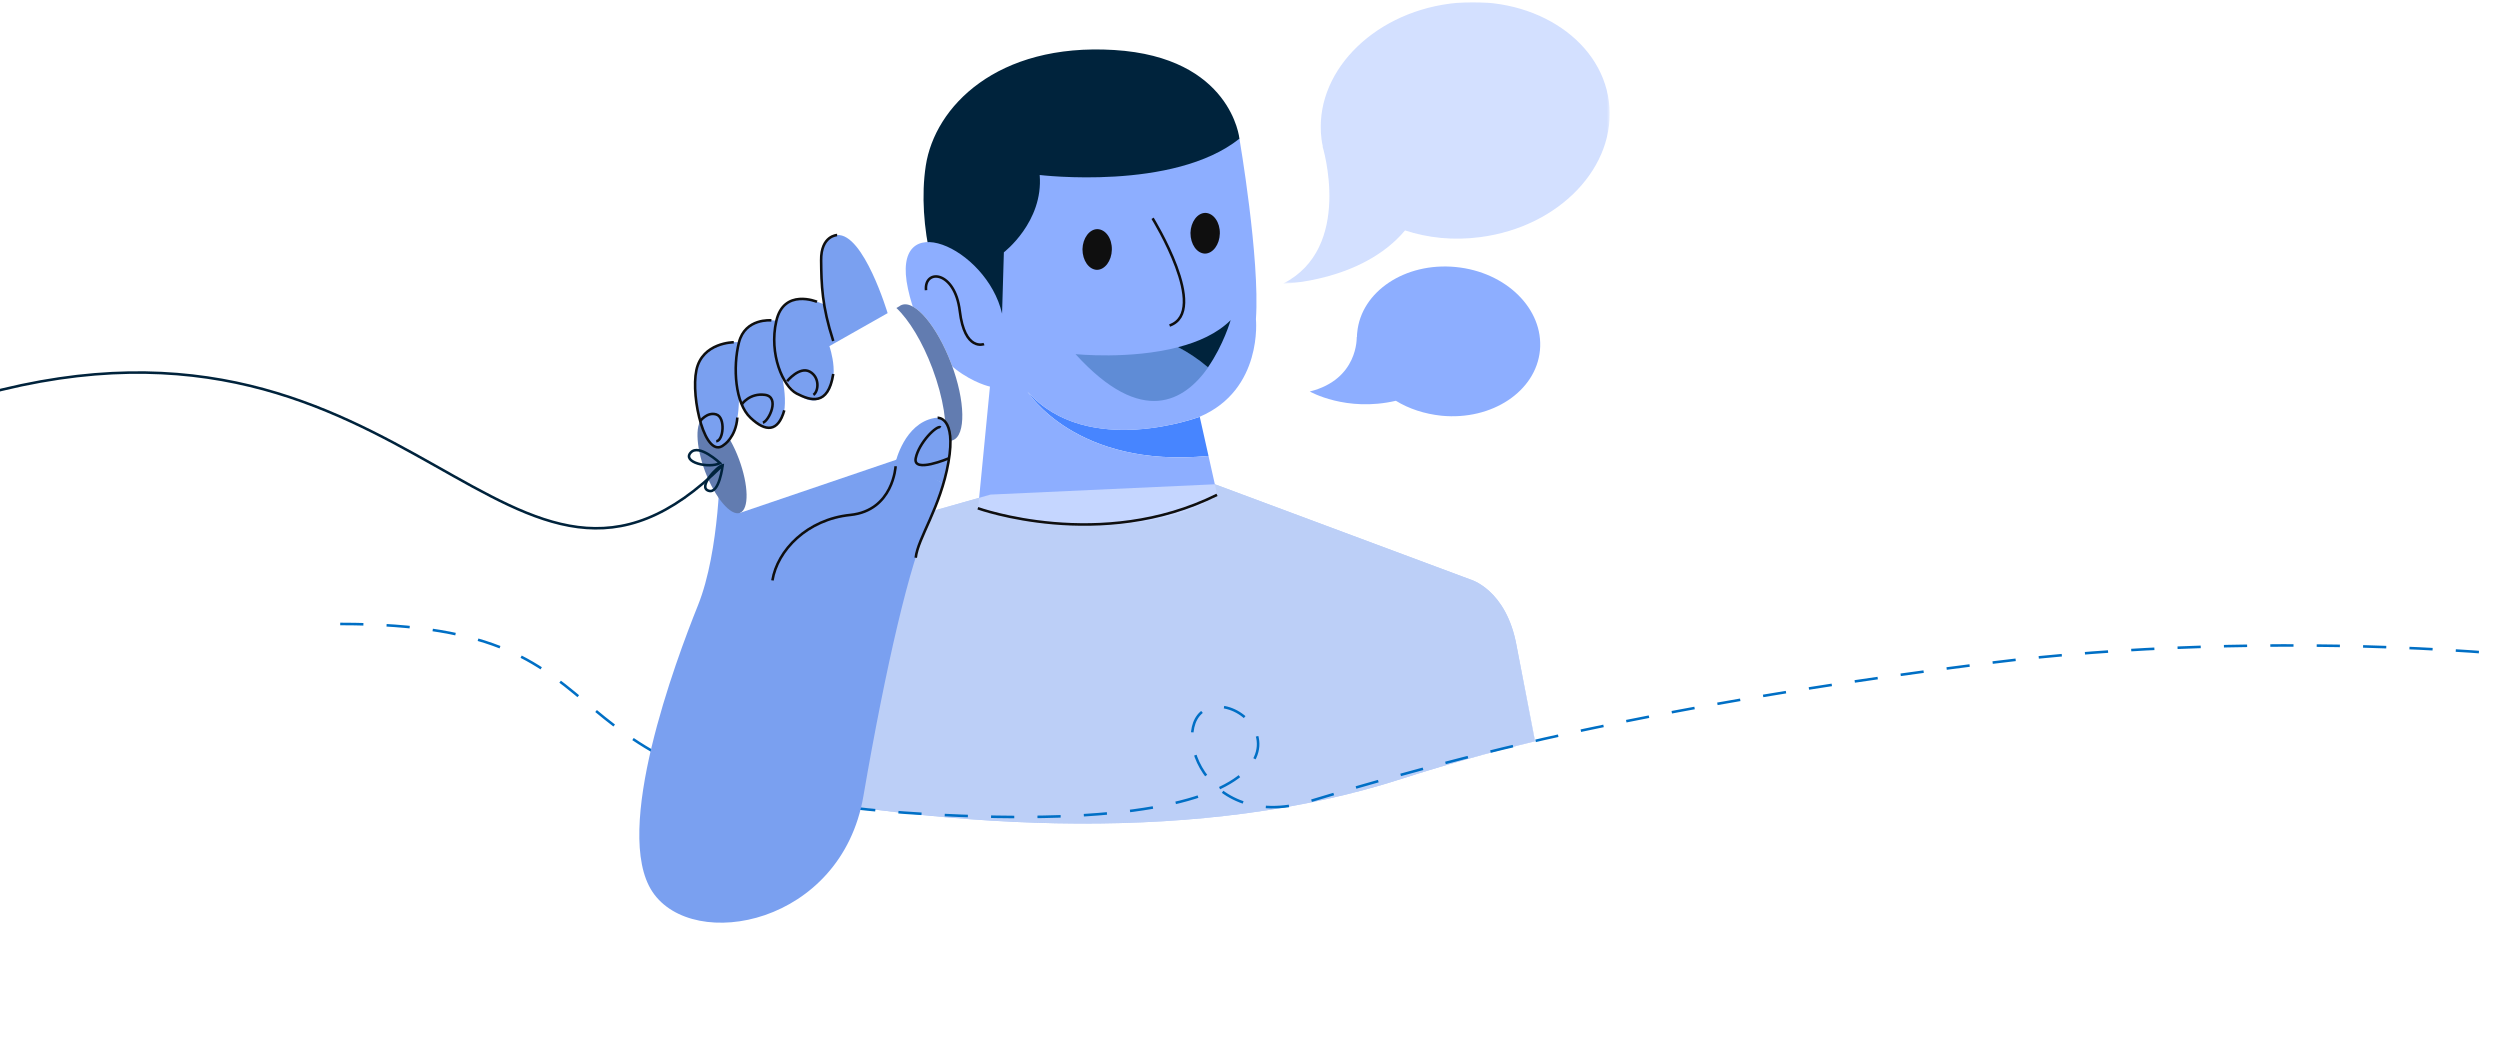<?xml version="1.0" encoding="utf-8"?>
<!-- Generator: Adobe Illustrator 24.1.0, SVG Export Plug-In . SVG Version: 6.00 Build 0)  -->
<svg version="1.1" id="Layer_1" xmlns="http://www.w3.org/2000/svg" xmlns:xlink="http://www.w3.org/1999/xlink" x="0px" y="0px"
	 viewBox="0 0 970 409" style="enable-background:new 0 0 970 409;" xml:space="preserve">
<style type="text/css">
	.st0{fill:#7AA0F0;}
	.st1{fill-rule:evenodd;clip-rule:evenodd;fill:#8DAEFF;}
	.st2{opacity:0.389;}
	.st3{filter:url(#Adobe_OpacityMaskFilter);}
	.st4{fill-rule:evenodd;clip-rule:evenodd;fill:#FFFFFF;}
	.st5{mask:url(#mask-4_1_);fill-rule:evenodd;clip-rule:evenodd;fill:#8DAEFF;}
	.st6{fill-rule:evenodd;clip-rule:evenodd;fill:#00233C;}
	.st7{fill-rule:evenodd;clip-rule:evenodd;fill:#4785FF;}
	.st8{fill:none;stroke:#0F0F0F;}
	.st9{fill-rule:evenodd;clip-rule:evenodd;fill:#5F8CD6;}
	.st10{fill-rule:evenodd;clip-rule:evenodd;fill:#0F0F0F;}
	.st11{opacity:0.495;fill:#FFFFFF;enable-background:new    ;}
	.st12{fill:none;stroke:#006FC5;stroke-dasharray:9;}
	.st13{fill-rule:evenodd;clip-rule:evenodd;fill:#7AA0F0;}
	.st14{fill-rule:evenodd;clip-rule:evenodd;fill:#627CB0;}
	.st15{fill:none;stroke:#00233C;}
</style>
<desc>Created with Sketch.</desc>
<g id="Mask">
</g>
<g transform="translate(-204, 81)">
	<g id="Clip-31_1_">
	</g>
	<g>
		<path class="st0" d="M748.1,221.1c15.5-5,32.8-9.9,51.5-14.5l-7.1-36.7c-3.9-22.3-18.1-26.1-18.1-26.1l-99-36.9l-87.1,4
			l-86.7,24.6l-17.7,87.7C576.6,242.1,671.5,245.9,748.1,221.1z"/>
	</g>
	<path id="Fill-5" class="st1" d="M768.8,22.6c-19.6-1.9-36.7,9.5-38.2,25.4c-0.1,0.6-0.1,1.2-0.1,1.8l-0.1,0
		c0,0,0.7,16.4-18.2,21.1c0,0,14.1,8.1,33.4,3.6c5,3.1,11.1,5.1,17.7,5.8c19.6,1.9,36.7-9.5,38.2-25.4
		C803,38.9,788.4,24.5,768.8,22.6"/>
	<g id="Group-9" transform="translate(701.455, 0)" class="st2">
		<g id="Clip-8">
		</g>
		<defs>
			<filter id="Adobe_OpacityMaskFilter" filterUnits="userSpaceOnUse" x="0.4" y="-80.2" width="126.8" height="109.3">
				<feColorMatrix  type="matrix" values="1 0 0 0 0  0 1 0 0 0  0 0 1 0 0  0 0 0 1 0"/>
			</filter>
		</defs>
		<mask maskUnits="userSpaceOnUse" x="0.4" y="-80.2" width="126.8" height="109.3" id="mask-4_1_">
			<g class="st3">
				<polygon id="path-3_1_" class="st4" points="0.4,-80.2 127.2,-80.2 127.2,29.1 0.4,29.1 				"/>
			</g>
		</mask>
		<path id="Fill-7" class="st5" d="M65.2-79.6c-30.8,4-53.1,27.5-49.9,52.6c0.1,1,0.3,1.9,0.5,2.8l-0.1,0c0,0,12.1,39.4-15.4,53.3
			c0,0,30.7-0.8,47.4-20.7c8.8,2.9,18.8,4,29.2,2.6c30.8-4,53.1-27.5,49.9-52.6C123.6-66.5,96-83.6,65.2-79.6"/>
	</g>
	<path id="Fill-10" class="st6" d="M679.9-16.1l5-11.1c0,0-3.1-31.6-48.6-34.4c-45.5-2.8-69.6,22-73.1,44.9
		c-3.5,22.9,4,52.2,14.2,63.1c10.2,10.9,27.8,9.1,27.8,9.1l45.4-19.2L679.9-16.1z"/>
	<path id="Fill-12" class="st7" d="M602.7,71c0,0,18.7,29.9,70.2,24.9l-3.4-15.2C669.5,80.7,626,97.1,602.7,71"/>
	<path id="Fill-14" class="st1" d="M602.7,71c23.3,26.2,66.8,9.7,66.8,9.7c24.6-10.5,21.8-37.9,21.8-37.9c1.6-23.4-6.4-70-6.4-70
		c-25.5,20.4-77.5,14.1-77.5,14.1c1.5,18.2-13.9,30-13.9,30l-0.7,23.8c-5.9-25.8-43.6-42.3-36.5-9.6c7.1,32.7,31.8,37.9,31.8,37.9
		l-4.6,47.3c66.8,16.8,92.8-5.2,92.8-5.2l-3.4-15.2C621.4,100.9,602.7,71,602.7,71"/>
	<path id="Stroke-16" class="st8" d="M585.8,52.5c0,0-7.5,3-9.4-12.8c-1.9-15.8-13.9-16.5-13.1-8.1"/>
	<path id="Stroke-20" class="st8" d="M651.2,3.7c0,0,22.3,36.1,6.6,41.6"/>
	<path id="Fill-22" class="st9" d="M621.3,56.4c25.9,28.5,42.4,18.1,51.5,5.1c-3.9-3.3-8-5.9-11.6-7.8
		C642.4,58.6,621.3,56.4,621.3,56.4"/>
	<path id="Fill-24" class="st6" d="M661.1,53.7c3.7,1.9,7.7,4.5,11.6,7.8c6-8.6,8.8-18.3,8.8-18.3C676.3,48.4,668.9,51.7,661.1,53.7
		"/>
	<path id="Fill-26" class="st10" d="M635.4,15.9c-0.1,4.3-2.7,7.8-5.8,7.8c-3.1-0.1-5.6-3.6-5.6-8c0.1-4.3,2.7-7.8,5.8-7.8
		C633,8,635.5,11.5,635.4,15.9"/>
	<path id="Fill-28" class="st10" d="M677.3,9.6c-0.1,4.3-2.7,7.8-5.8,7.8c-3.1-0.1-5.6-3.6-5.6-8c0.1-4.3,2.7-7.8,5.8-7.8
		C674.9,1.7,677.4,5.3,677.3,9.6"/>
	<g id="Clip-31">
	</g>
	<g>
		<path class="st11" d="M748.1,221.1c15.5-5,32.9-9.9,51.6-14.5l-7.2-36.7c-3.9-22.3-18.1-26.1-18.1-26.1l-99-36.9l-87.1,4
			l-86.7,24.6l-19.7,87.3C575.3,242,670.9,246.1,748.1,221.1z"/>
	</g>
	<g id="Group-77" transform="translate(197, 91)">
		<path id="Stroke-37" class="st12" d="M139,70.1c124,0,63.5,64,226.2,73.7c162.7,9.7,134.7-42.4,114-41.6s-7.9,50,35.9,36.7
			c79.6-24.3,158.7-40.4,264-53.7c102.5-12.9,237.8-7.1,308.9,15.2"/>
		<path id="Fill-39" class="st13" d="M354.5,5.5l-24.4-6.3l-43.7,8.1c0,0,0,34.2-8.6,55.6c-8.6,21.4-33.4,87.7-17.6,111.2
			c15.8,23.5,73.2,12.8,81.8-37.2c8.6-50,18.4-92.3,25.3-105.6c2.1-4.1,4.2-9.8,5.8-15.7L354.5,5.5z"/>
		<path id="Fill-41" class="st4" d="M376.1-30.9c-5.5-14.5-14-24.7-19.2-22.8c-0.3,0.1-0.7,0.3-0.9,0.5l-1.2,0.7L341.8-45L280.2-9.9
			L294.1,27l82.6-28.1C381.8-3,381.6-16.4,376.1-30.9"/>
		<path id="Stroke-43" class="st8" d="M354.5,8.9c0,0-0.9,17.2-17.6,18.9c-16.7,1.7-28.3,13.7-30.2,25.4"/>
		<path id="Fill-45" class="st14" d="M293.7,6.1c3.8,10.2,4,19.5,0.4,20.9c-3.6,1.3-9.6-5.8-13.5-16c-3.8-10.2-4-19.5-0.4-20.9
			C283.8-11.3,289.9-4.1,293.7,6.1"/>
		<path id="Fill-47" class="st14" d="M376.1-30.9c-5.5-14.5-14-24.7-19.2-22.8c-0.3,0.1-0.7,0.3-0.9,0.5l-1.2,0.7
			c4.9,4.6,10.1,13.1,14,23.5c4.3,11.5,5.9,22.3,4.7,28.9l3.2-1.1C381.8-3,381.6-16.4,376.1-30.9"/>
		<path id="Fill-49" class="st13" d="M351.4-50.5c0,0-9.3-31.1-19.6-30.3s-5.1,26.9-5.1,26.9s-14.8-7.2-18.4,6.4
			c0,0-11.1-2.6-14.6,8.3c0,0-12.4-1.3-16,9c-3.7,10.3,2.6,35,9.5,31.2c7-3.8,6.5-18.6,6.5-18.6s5,13.3,13.1,11.3
			c8.1-2,3.4-20.7,3.4-20.7s8,14.6,15.9,9.2c7.9-5.3,2.7-19.9,2.7-19.9L351.4-50.5z"/>
		<path id="Fill-51" class="st13" d="M369.5-9.8c-11.6,2.1-15,17.1-15,17.1l18.6,8.3C376.7,2.5,377.5-11.3,369.5-9.8"/>
		<path id="Stroke-53" class="st8" d="M370.8-9.9c0,0,7.3-0.5,4.2,17.2c-3.1,17.7-11.9,29.5-12.7,37.1"/>
		<path id="Stroke-55" class="st8" d="M375.2,5.8c0,0-14.1,6-12.9,0c1.2-6,8.2-13,9.7-12"/>
		<path id="Stroke-57" class="st8" d="M331.8-80.8c0,0-6.3,0.2-6.2,9.8c0.1,9.6,0.3,17.6,4.7,31.3"/>
		<path id="Stroke-59" class="st8" d="M324-54.9c0,0-12.9-5.4-15.8,7.5c-2.9,12.8,2.6,25.3,7.9,28.1c5.3,2.7,12.2,5.1,14.2-7.6"/>
		<path id="Stroke-61" class="st8" d="M306.3-47.7c0,0-10.2-1-12.6,8.6s-1.5,23.6,4.5,29.2c5.9,5.6,10.7,5.6,13.1-2.9"/>
		<path id="Stroke-63" class="st8" d="M291.7-39.2c0,0-12.2,0-14.5,10.8s3.5,35.1,10.7,29c0,0,4.6-2.9,5.2-10.6"/>
		<path id="Stroke-65" class="st8" d="M278.6-8.5c0,0,2.7-3.8,6.3-2.7c3.7,1.1,2.8,10.3,0,10.4"/>
		<path id="Stroke-67" class="st8" d="M294.8-15.1c0,0,3-4.5,9-3.7C309.7-18,305.4-8.7,303-8"/>
		<path id="Stroke-69" class="st8" d="M312.4-24.1c0,0,4.8-5.9,8.8-3.7c4,2.2,3.4,7.7,1.4,9"/>
		<path id="Stroke-71" class="st15" d="M286.4,7.7c0,0-8.2-7.7-11.4-4.1C271.6,7.3,281.9,9.9,286.4,7.7z"/>
		<path id="Stroke-73" class="st15" d="M287.4,8.5c0,0-1.3,11.4-5.5,9.9C277.6,17,285.4,8.8,287.4,8.5z"/>
		<path id="Stroke-75" class="st15" d="M0-18.8C167.5-64.7,204.8,90.8,287.4,8.5"/>
	</g>
</g>
<path id="Stroke-18" class="st8" d="M379.4,197.2c0,0,47.7,17.2,92.8-5.2"/>
</svg>
